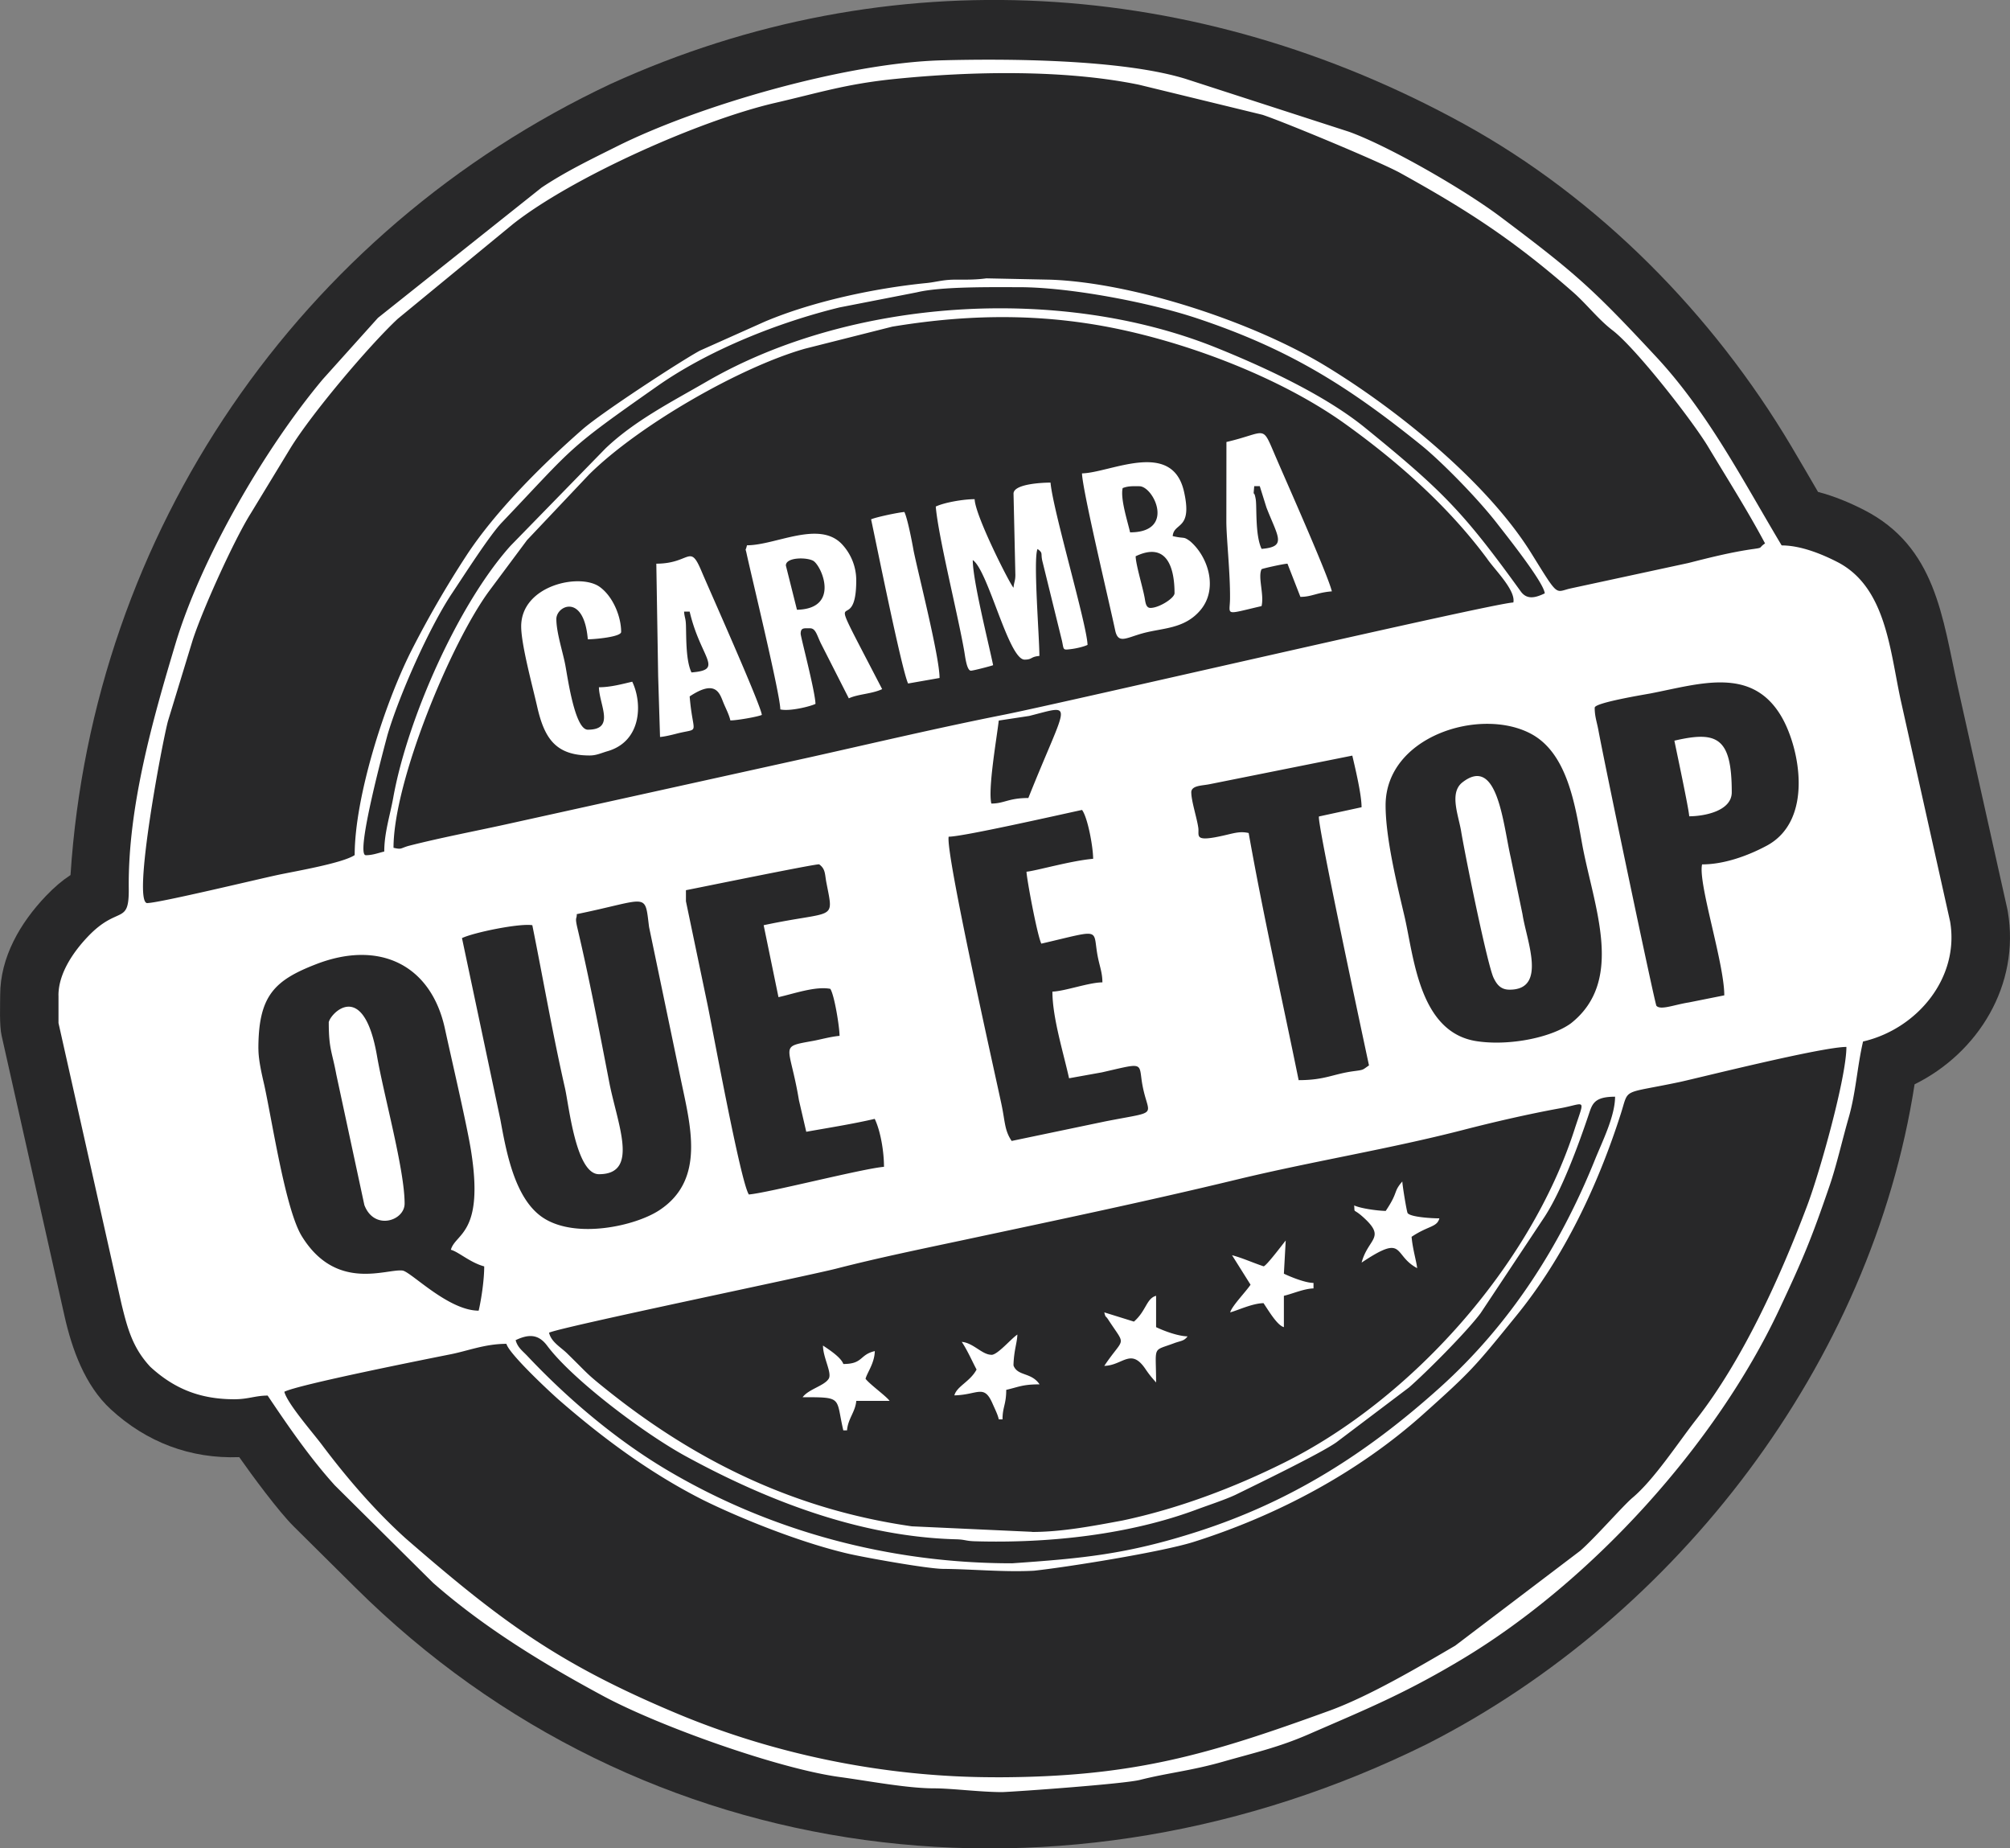 <svg xmlns="http://www.w3.org/2000/svg" xml:space="preserve" width="82.342" height="75.705" style="shape-rendering:geometricPrecision;text-rendering:geometricPrecision;image-rendering:optimizeQuality;fill-rule:evenodd;clip-rule:evenodd" viewBox="0 0 481.77 442.94"><rect x="0" y="0" width="481.77" height="442.94" fill="#808080" stroke="none"/><path d="M57.35 349.18c-11.7.44-22.23-3.57-30.81-11.47-6.19-5.7-9.31-14.44-11.09-22.39L.38 248.14c-.54-2.4-.34-7.01-.34-9.67 0-9.1 4.83-17.34 10.96-23.76 2.06-2.15 3.88-3.69 5.9-5.02 5.34-82.02 54.65-154.37 129.52-189.6 66.74-30.41 140.39-25.6 204.41 9.59 32.42 17.82 59.73 45.66 78.51 77.24 2.16 3.64 4.29 7.3 6.42 10.96 3.84 1 7.56 2.55 11.02 4.32 17.3 8.86 18.77 25.85 22.47 42.4l11.86 53.15c.06.25.1.46.14.71 2.97 17.53-7.09 33.85-22.35 41.38-10.3 66.66-56.8 127.52-116.81 158.07-86.21 42.72-187.8 31.12-256.92-37.48-4.92-4.88-9.85-9.77-14.78-14.65-3.62-3.59-10-12.24-13.05-16.6z" style="fill:#282829"/><path d="m247.39 367.08-28.84-1.32c-27.47-3.94-51.11-15.14-72.91-32.55-5.25-4.19-4.42-3.72-9.71-8.89-1.55-1.52-3.8-2.7-4.33-4.96 2.87-1.37 61.98-13.59 68.87-15.36 10.12-2.6 20.57-4.74 30.77-6.91 21.99-4.69 43.53-9.19 65.33-14.46 17.93-4.33 36.29-7.26 54.18-11.87 7.2-1.86 15.83-3.85 23.19-5.18 6.26-1.13 5.99-2.75 3.42 5.18-10.56 32.63-39.07 64.54-69.5 79.71-12.13 6.05-25.52 11.09-38.83 13.9-7.07 1.31-14.51 2.74-21.66 2.74zm84.73-76.9c-2.11-.05-6.05-.61-7.54-1.32.18 2.12-.4.46 2.34 2.98 5.3 4.87 1 4.9-.56 10.72 10.59-7.07 7.4-1.79 13.31 1.33-.11-1.4-1.09-4.6-1.33-7.51 4.06-2.71 6.08-2.26 6.66-4.42-1.83 0-6.91-.3-7.61-1.26-.22-.3-1.27-6.74-1.27-7.58-2.28 2.62-.84 2.39-3.99 7.07zm-139.75 44.64c9.8 0 7.9.02 9.76 7.95h.89c.24-2.86 1.99-4.4 2.22-7.07h7.99c-.88-1.2-4.79-3.98-5.77-5.3.41-1.53 2.15-3.72 2.22-6.63-3.73.87-2.74 3.09-7.54 3.09-.58-1.6-3.37-3.41-4.88-4.42 0 2.91 2.22 6.56 1.37 7.95-1.05 1.71-4.83 2.49-6.25 4.43zm79.41-18.12-7.1-2.21c.39 1.46.2.6.94 1.72 4.39 6.75 3.93 3.85-.94 11.1 4.45-.1 6.37-4.43 9.88.77.96 1.42 1.52 2.04 2.54 3.21 0-9.01-1.05-7.4 4.31-9.41 1.63-.61 2.38-.48 3.23-1.64-2.2-.05-5.43-1.2-7.54-2.21v-7.51c-2.32.61-2.36 3.62-5.32 6.19zm-34.16 7.95c-2.22 0-4.33-2.86-7.1-3.09 1.39 2.07 2.45 4.56 3.55 6.63-1.55 2.91-4.74 4-5.32 6.19 5.65-.13 7.08-2.78 9.14 1.95.59 1.35 1.23 2.58 1.51 3.8h.89c0-2.95.89-3.57.89-7.07 3.04-.71 3.94-1.32 7.99-1.32-1.96-2.92-5.17-1.93-6.21-4.42-.03-.06-.04-.25-.04-.21.1-3.53.88-5.35.93-7.3-1.57 1.05-4.73 4.86-6.21 4.86zm65.22-21.21c-2.54-.83-5-1.98-7.54-2.65l4.44 7.07c-1.18 1.75-4.48 5.12-4.88 6.63 1.88-.5 5.26-2.15 7.99-2.21 1.35 2.01 3.3 5.32 4.88 5.75v-7.51c2.1-.49 4.83-1.72 7.1-1.77v-1.32c-1.95 0-5.45-1.42-7.1-2.21l.44-7.95c-.65.78-4.7 6.19-5.32 6.19zm98.49-125.95c.27 1.41 3.52 16.59 3.55 18.12 3.54 0 10.2-1.23 10.2-5.75 0-13.19-3.54-14.75-13.75-12.37zm-192.54-53.03c1.09 4.98 7.34 36.14 8.87 39.33l7.54-1.32c0-5.06-5.05-24.76-6.22-30.49-.38-2.18-1.45-7.7-2.21-9.29-1.58.13-6.92 1.26-7.99 1.77zM78.8 245.11c0 6.31.83 7.05 1.8 12.35l6.73 31.3c2.34 6.2 9.65 3.81 9.65-.34 0-8.15-4.97-25.85-6.62-35.39-3.3-19.04-11.57-9.75-11.57-7.93zm283.04-7.95c9.07 0 4.02-11.83 3.08-18.1l-2.81-13.55c-1.87-8.16-3.15-24.56-11.56-18.05-3.34 2.58-.84 8.16-.27 12.15 1.44 8.16 6.32 31.83 7.72 34.73.77 1.58 1.69 2.82 3.83 2.82zm-58.31-115.6c2.75 7.1 5.02 9.46-1.14 9.97-1.59-3.29-1.11-10.12-1.41-11.89-.46-2.72-.63.1-.36-3.14h1.33l1.58 5.05zm-9.57-15.66-.02 19.02c0 4.02.95 12.41.88 18.58-.05 4.03-1.5 3.84 7.56 1.74.66-2.81-.93-6.91 0-8.84.5-.24 5.37-1.31 6.21-1.32l3.1 7.95c2.7 0 3.92-1.03 7.54-1.32-.9-3.85-11.12-26.79-13.15-31.53-3.85-8.83-1.92-6.64-12.13-4.26zM165.3 146.56c2.65 11.31 8.38 13.93.44 14.58-1.32-2.73-1.24-7.85-1.32-11.06-.05-2.06-.32-1.87-.46-3.52h1.33zm-7.99-11.49.44 26.96.45 14.58c1.08-.09 2.6-.45 3.7-.73 6.18-1.63 4.21.77 3.4-8.99 6.44-4.29 7.23-.55 8.14 1.62.57 1.37 1.3 2.73 1.62 4.13 1.62 0 6.6-.88 7.54-1.32-.19-2.31-12.93-30.79-14.39-34.28-2.94-7.04-2.64-1.96-10.9-1.96zm-32.39 15.03c0 4.35 2.67 14.12 3.82 19.18 1.73 7.65 4.43 11.76 12.6 11.76 1.6 0 2.72-.57 4.29-1.03 8.15-2.36 8.4-11.47 5.91-16.65-2.52.59-5.24 1.33-7.99 1.33.1 4.27 4 10.17-2.66 10.17-3.1 0-4.8-12.34-5.38-15.41-.59-3.18-2.16-7.84-2.16-11.11 0-3.22 6.61-6.24 7.54 4.86 1.57 0 7.99-.56 7.99-1.77 0-3.65-1.92-8.47-5.14-10.79-4.75-3.41-18.82-.38-18.82 9.47zm63.44-14.58c0-2.14 5.53-1.99 6.75-1 2.16 1.76 5.95 11.38-4.09 11.6l-2.66-10.61zm-9.32-4.86c-.4 1.71-.42.44-.11 1.91 1.17 5.43 8.1 33.93 8.1 37.43 2.21.51 7.03-.66 8.43-1.32-.07-2.99-3.55-16.08-3.55-16.8 0-1.5.78-1.32 2.22-1.32 1.35 0 1.6 1.47 2.61 3.59l6.71 13.2c2.16-1.03 5.56-1.05 7.99-2.21-15.43-29.77-6.21-10.65-6.21-26.07 0-3.47-1.4-6.47-3.36-8.59-5.45-5.91-15.94.19-22.81.19zm102.48 11.49c0 1.18-3.7 3.53-5.77 3.53-1.17 0-1.21-1.53-1.42-2.57-.52-2.7-2.09-7.83-2.13-9.81 7.52-3.6 9.32 2.79 9.32 8.84zm-8.43-25.63c3.44 0 8.74 11.05-2.22 11.05-.68-2.89-2.36-8.1-1.78-10.61 1.4-.54 2.53-.44 3.99-.44zm-13.75-3.09c.09 3.96 6.52 30.84 7.95 37.61.71 3.35 2.58 1.83 6.57.73 4.79-1.33 10.04-.99 13.9-5.6 4.27-5.11 1.81-12.84-2.55-16.51-1.66-1.19-1.16-.5-4.13-1.19.28-3.37 4.81-1.38 2.71-10.66-2.84-12.58-17.65-4.52-24.45-4.37zm-16.41 4.86.44 19.45c0 1.52-.33 1.71-.44 3.09-.7-.51-9.23-17.28-9.32-21.21-2.69 0-7.27.79-9.32 1.77.61 7.25 5.32 25.92 6.84 34.73.21 1.22.59 4.6 1.59 4.6.55 0 4.93-1.14 5.32-1.32-1.15-5.56-4.88-20.31-4.88-25.19 3.69 2.46 8.57 23.86 12.42 23.86 1.92 0 1.37-.7 3.55-.88 0-4.58-1.52-23.4-.44-25.63 1.47 1.07.63 1.01 1.23 3.2l4.63 18.83c.47 2.2.14 2.2 2.15 1.96 1.32-.16 3.11-.59 3.97-1.01-.1-4.72-8.32-32.31-8.87-38.89-1.8 0-8.87.28-8.87 2.65zm-.44 256.33c-28.98 0-57.55-7.55-82.39-22.22-12.11-7.15-23.76-16.92-33.68-27.44-1.15-1.23-2.34-2.01-2.83-3.81 3.08-1.47 5.44-1.5 7.55 1.32 5.99 8.04 23.08 20.96 33.27 26.52 19.47 10.62 41.8 19.28 64.78 19.88 2.19.06 2.21.4 4.41.47 17.88.53 37.24-1.59 53.51-7.71 2.74-1.01 6.51-2.25 9-3.41 5.05-2.48 20.33-9.87 24.19-12.58l17.41-13.15c4-3.48 13.75-13.23 17.17-17.81l15.37-23.14c4.08-6.3 7.97-16.83 10.53-24.42.86-2.54 1.26-4.31 6.33-4.31 0 4.65-3.05 10.71-4.82 15.09-8.38 20.79-20.36 39.47-37.09 54.54-17.79 16.03-35.94 27.42-58.04 34.55-17.1 5.51-27.79 6.46-44.68 7.64zM61.93 251.32c0-12.59 3.71-16.35 13.82-20.26 15.28-5.92 27.61.22 30.9 15.49 1.53 7.07 5.24 22.9 6.24 29.14 3.21 20.09-3.75 19.8-4.82 23.8 1.82.48 4.65 3.09 7.99 3.98 0 3.28-.69 7.87-1.33 10.61-7.31 0-16.26-9.36-18.25-9.61-3.82-.49-15.9 5.16-24.15-8.25-3.87-6.29-7.02-27.15-8.97-36.14-.57-2.48-1.42-6.03-1.42-8.75zM238.5 425.89c-26.27 0-52.75-5.41-76.43-15.35-28.25-11.86-41.89-21.96-64.85-41.9-7.37-6.66-14.07-14.44-20.07-22.43-2.18-2.91-8.23-9.8-9-12.69 3.22-1.7 33.98-7.81 39.42-8.9 4.41-.82 8.54-2.59 13.81-2.59.65 2.44 10.5 11.61 12.64 13.48 10.45 9.1 21.83 17.54 34.52 23.95 7.82 3.87 22.36 9.94 34.6 12.82 3.77.89 19.06 3.65 22.93 3.68 6.87.05 14.66.82 21.75.44 7.57-.8 30.53-4.45 38.31-6.91 20-6.33 39.34-16.59 54.95-30.55 11.6-10.37 12.42-11.4 22.18-23.42 11.55-14.1 19.73-31.43 25.24-48.66 2.02-6.31.02-4.6 14.13-7.58 4.58-1 34.02-8.4 39.93-8.4 0 7.26-6.34 29.9-9.37 37.95-6.45 17.12-15.39 36.92-26.6 51.29-4.44 5.69-10.09 14.4-15.3 18.79-2.29 1.93-8.93 9.57-12.53 12.71l-29.97 22.74c-8.8 5.15-20.28 11.91-29.75 15.44-29.52 10.73-47.49 16.1-80.55 16.1zM138.24 219.06c17.35-3.56 16.26-5.46 17.33 3.07l7.55 36.23c2.31 11.19 6.11 24.3-5.1 31.66-5.74 3.77-19.85 6.9-27.7 1.89-6.96-4.45-8.98-15.95-10.4-23.67l-9.19-43.44c2.85-1.36 13.8-3.59 16.86-3.09 2.62 13.01 4.88 26.1 7.83 39.05.96 4.21 2.62 20.62 8.14 20.62 9.96 0 4.21-12.45 2.35-22.66-2.33-12.04-4.69-24.37-7.5-36.27-.68-2.87-.13-2.09-.17-3.38zm26.17-3.09v-2.65c2.63-.5 31.55-6.44 31.94-6.19 1.55 1.14 1.32 2.31 1.74 4.45 1.81 9.34 2.13 6.47-15.05 10.13l3.55 17.24c3.54-.77 8.83-2.68 12.42-1.99.99 1.47 2.22 9.18 2.22 11.27-2.07.17-4.63.89-6.33 1.2-8.38 1.52-5.65.69-3.4 14.24l1.75 7.54c5.41-.96 11.12-1.86 16.41-3.09 1.38 2.87 2.22 7.76 2.22 11.49-5.16.43-27.81 6.25-32.39 6.63-2-2.98-8.78-40.19-9.96-45.76l-5.12-24.51zm63-15.47c3.37 0 26.36-5.21 31.94-6.41 1.36 1.8 2.66 8.87 2.66 11.71-5.27.44-13.83 2.92-15.97 3.09 0 1.42 2.53 15.11 3.55 17.24 15.26-3.54 12.05-3.72 13.64 3.65.44 2.05 1 3.48 1 5.63-3.18 0-9.11 2.15-11.98 2.21 0 6.24 2.63 14.6 3.99 20.77l7.89-1.42c9.16-2.09 8.96-2.42 9.44 1.38 1.23 9.75 5.61 7.57-8.72 10.39l-22.37 4.67c-1.76-2.62-1.53-4.57-2.49-9.02-1.55-7.28-13.45-60.25-12.6-63.91zm104.7-7.51c0-16.6 22.79-23.66 34.92-17.11 8.7 4.7 10.52 17.16 12.18 26.31 2.68 14.77 10.42 32.67-2.66 43.02-4.61 3.39-14.73 5.5-22.64 4.29-13.85-2.13-15.03-20.4-17.3-30.05-1.76-7.47-4.5-18.62-4.5-26.46zm-46.58-3.09c0-1.67 2.46-1.61 4.25-1.95l34.35-6.88c.71 3.03 2.22 9.32 2.22 12.37l-10.2 2.21c-.72.4 10.48 52.65 11.98 59.66-1.56 1.04-1.1 1.05-3.51 1.36-5.14.67-6.95 2.17-13.35 2.17-4.03-19.78-8.45-39.34-11.98-59.22-1.87-.43-3.2-.06-5.32.44-8.07 1.91-6.48.29-6.75-1.67-.33-2.36-1.68-6.44-1.68-8.49zm96.71-20.33c0-1.19 12.13-3.16 13.43-3.41 11.86-2.31 24.1-6.46 31.2 5.36 4.51 7.51 7.97 25.06-3.43 31.15-4.56 2.44-10.23 4.47-15.47 4.47-1.03 4.41 5.32 23.65 5.32 31.38l-8.5 1.7c-3.56.56-6.76 1.92-7.77.8-.45-.89-11.78-54.87-13.85-65.76-.38-2.19-.94-3.46-.94-5.69zm-135.54 1.99c11.05-2.78 9.19-3.89-.22 19.67-4.78 0-5.77 1.33-8.87 1.33-.83-3.55 1.26-15.44 1.78-19.89l7.32-1.11zm-152.38 31.6c0-15.9 13.76-49.11 22.94-61.56l9.07-12.18 14.85-15.7c11.89-11.78 36.19-25.75 51.79-30.17l20.88-5.27c16.45-2.72 32.35-3.2 48.87-.44 19.25 3.22 43.38 11.99 59.88 23.87 12.41 8.93 24.48 19.54 33.83 32.15 1.75 2.59 6.92 7.57 6.3 10.52-4.2 0-107.82 24.06-122.07 26.89-15.45 3.06-30.81 6.68-46.18 10.12l-71.55 15.79c-8.46 1.9-16.7 3.4-25.07 5.54-1.93.57-1.55.9-3.53.44zm-6.66 1.77c-2.6 0 4.74-27.01 5.22-28.83 2.78-9.43 10-25.77 15.53-34.02 2.68-4 8.96-13.84 11.89-16.88 17.79-18.69 15.16-17.17 37.28-32.69 12.27-8.61 28.89-15.23 43.64-18.84l18.55-3.62c5.88-1.42 18-1.23 24.5-1.23 12.1 0 31.12 3.62 42.64 7.46 21.8 7.27 36 16.08 53.76 30.42 4.62 3.73 13.45 12.62 18.29 18.9 1.95 2.52 11.08 13.95 11.3 16.59-2.2 1.05-4.25 1.61-5.75-.46-13.76-19.05-18.69-24.08-37.35-39.25-9.68-7.87-24.29-14.59-35.74-19.2-37.26-14.98-87.41-11.9-122.04 8.16-8.25 4.78-17.3 9.37-24.27 16.04l-22.74 23.31c-12.48 13.9-24.71 41.39-28.12 60.38-.77 4.25-2.15 8.43-2.15 12.89-1.43.33-2.75.88-4.44.88zm-52.35 11.49c-3.71 0 3.61-38.75 4.96-43.67l5.9-19.32c2.49-7.68 10.12-24.36 13.9-30.35l9.54-15.69c5.07-8.25 18.7-24.41 25.7-30.97l27.71-22.78c14.31-11.25 44.81-24.83 62.75-28.98 10.55-2.43 17.08-4.57 28.83-5.75 18.66-1.88 40.68-2.24 58.38 1.39l29.59 7.2c4.73 1.53 28.18 11.26 33.03 13.94 15.82 8.75 27.11 15.99 41.43 28.56 3.26 2.86 6.05 6.53 9.46 9.14 5.54 4.22 19.12 21.59 22.95 27.96 4.57 7.6 9.47 15.32 13.62 23.12-1.61 1.08-.4 1-2.67 1.32-5.2.72-10.52 2.05-15.69 3.37l-28.08 6.06c-4.03.85-2.8 2.53-9.59-8.4-10.55-16.98-32.04-34.41-49.4-44.93-17.29-10.48-45.81-19.89-65.81-20.62l-15.41-.32c-2.21.31-4.38.33-7.23.31-3.17-.02-4.69.58-7.16.82-12.42 1.24-27.23 4.4-38.66 9.22l-15.62 6.98c-4.63 2.51-23.52 14.83-28.11 18.85-9.58 8.39-20.99 19.69-27.98 30.46a244.23 244.23 0 0 0-13.12 22.72c-6.48 12.9-13.52 35.08-13.52 48.85-2.89 1.93-14 3.82-18.32 4.73-4.72 1-28.62 6.76-31.37 6.76zm-21.29 22.1v6.63l15.07 67.19c1.5 6.23 2.79 10.74 6.93 15.19 5.82 5.36 12.11 7.78 20.14 7.78 3.37 0 5.04-.88 7.99-.88 4.92 7.33 10.15 14.94 16.11 21.52l23.56 23.37c12.24 10.74 26.39 19.36 40.7 27.07 13.6 7.33 42.23 17.49 56.78 19.45 6.67.9 16.11 2.71 22.57 2.71 4.31 0 11.02.9 16.4.9 4.17-.17 29.22-1.97 32.99-2.93 6.57-1.67 12.23-2.17 19.99-4.39 7.41-2.12 13.15-3.37 20.47-6.56 13.29-5.79 22.71-9.57 36.6-17.89 31.19-18.68 60.94-51.57 76.08-83.76 5.86-12.46 7.77-17.05 12.16-29.87 1.64-4.79 3.08-11.14 4.55-16.24 1.72-5.96 2.04-12.25 3.44-18.23 13.01-3.02 23.15-15.27 20.87-28.74l-11.86-53.15c-2.59-11.98-3.54-27.06-15.2-33.03-3.65-1.87-8.73-3.96-13.32-3.96-9.34-15.62-17.61-31.79-30.06-45.18-15.32-16.47-19.29-20-37.31-33.54-8.86-6.66-26.86-16.99-36.31-20.4L284.18 18.9c-15.3-4.71-42.88-4.87-58.57-4.44-22.81.62-58.06 10.78-77.77 20.63-6.13 3.06-12.38 6.08-18.04 9.87L90.59 76.17l-13.2 14.69c-14.01 16.7-29.19 42.96-35.32 63.37-5.5 18.32-11.42 39.16-11.21 58.66.1 8.99-2.49 3.91-9.75 11.5-3.31 3.46-7.1 8.71-7.1 14.14z" style="fill:#fff"/></svg>